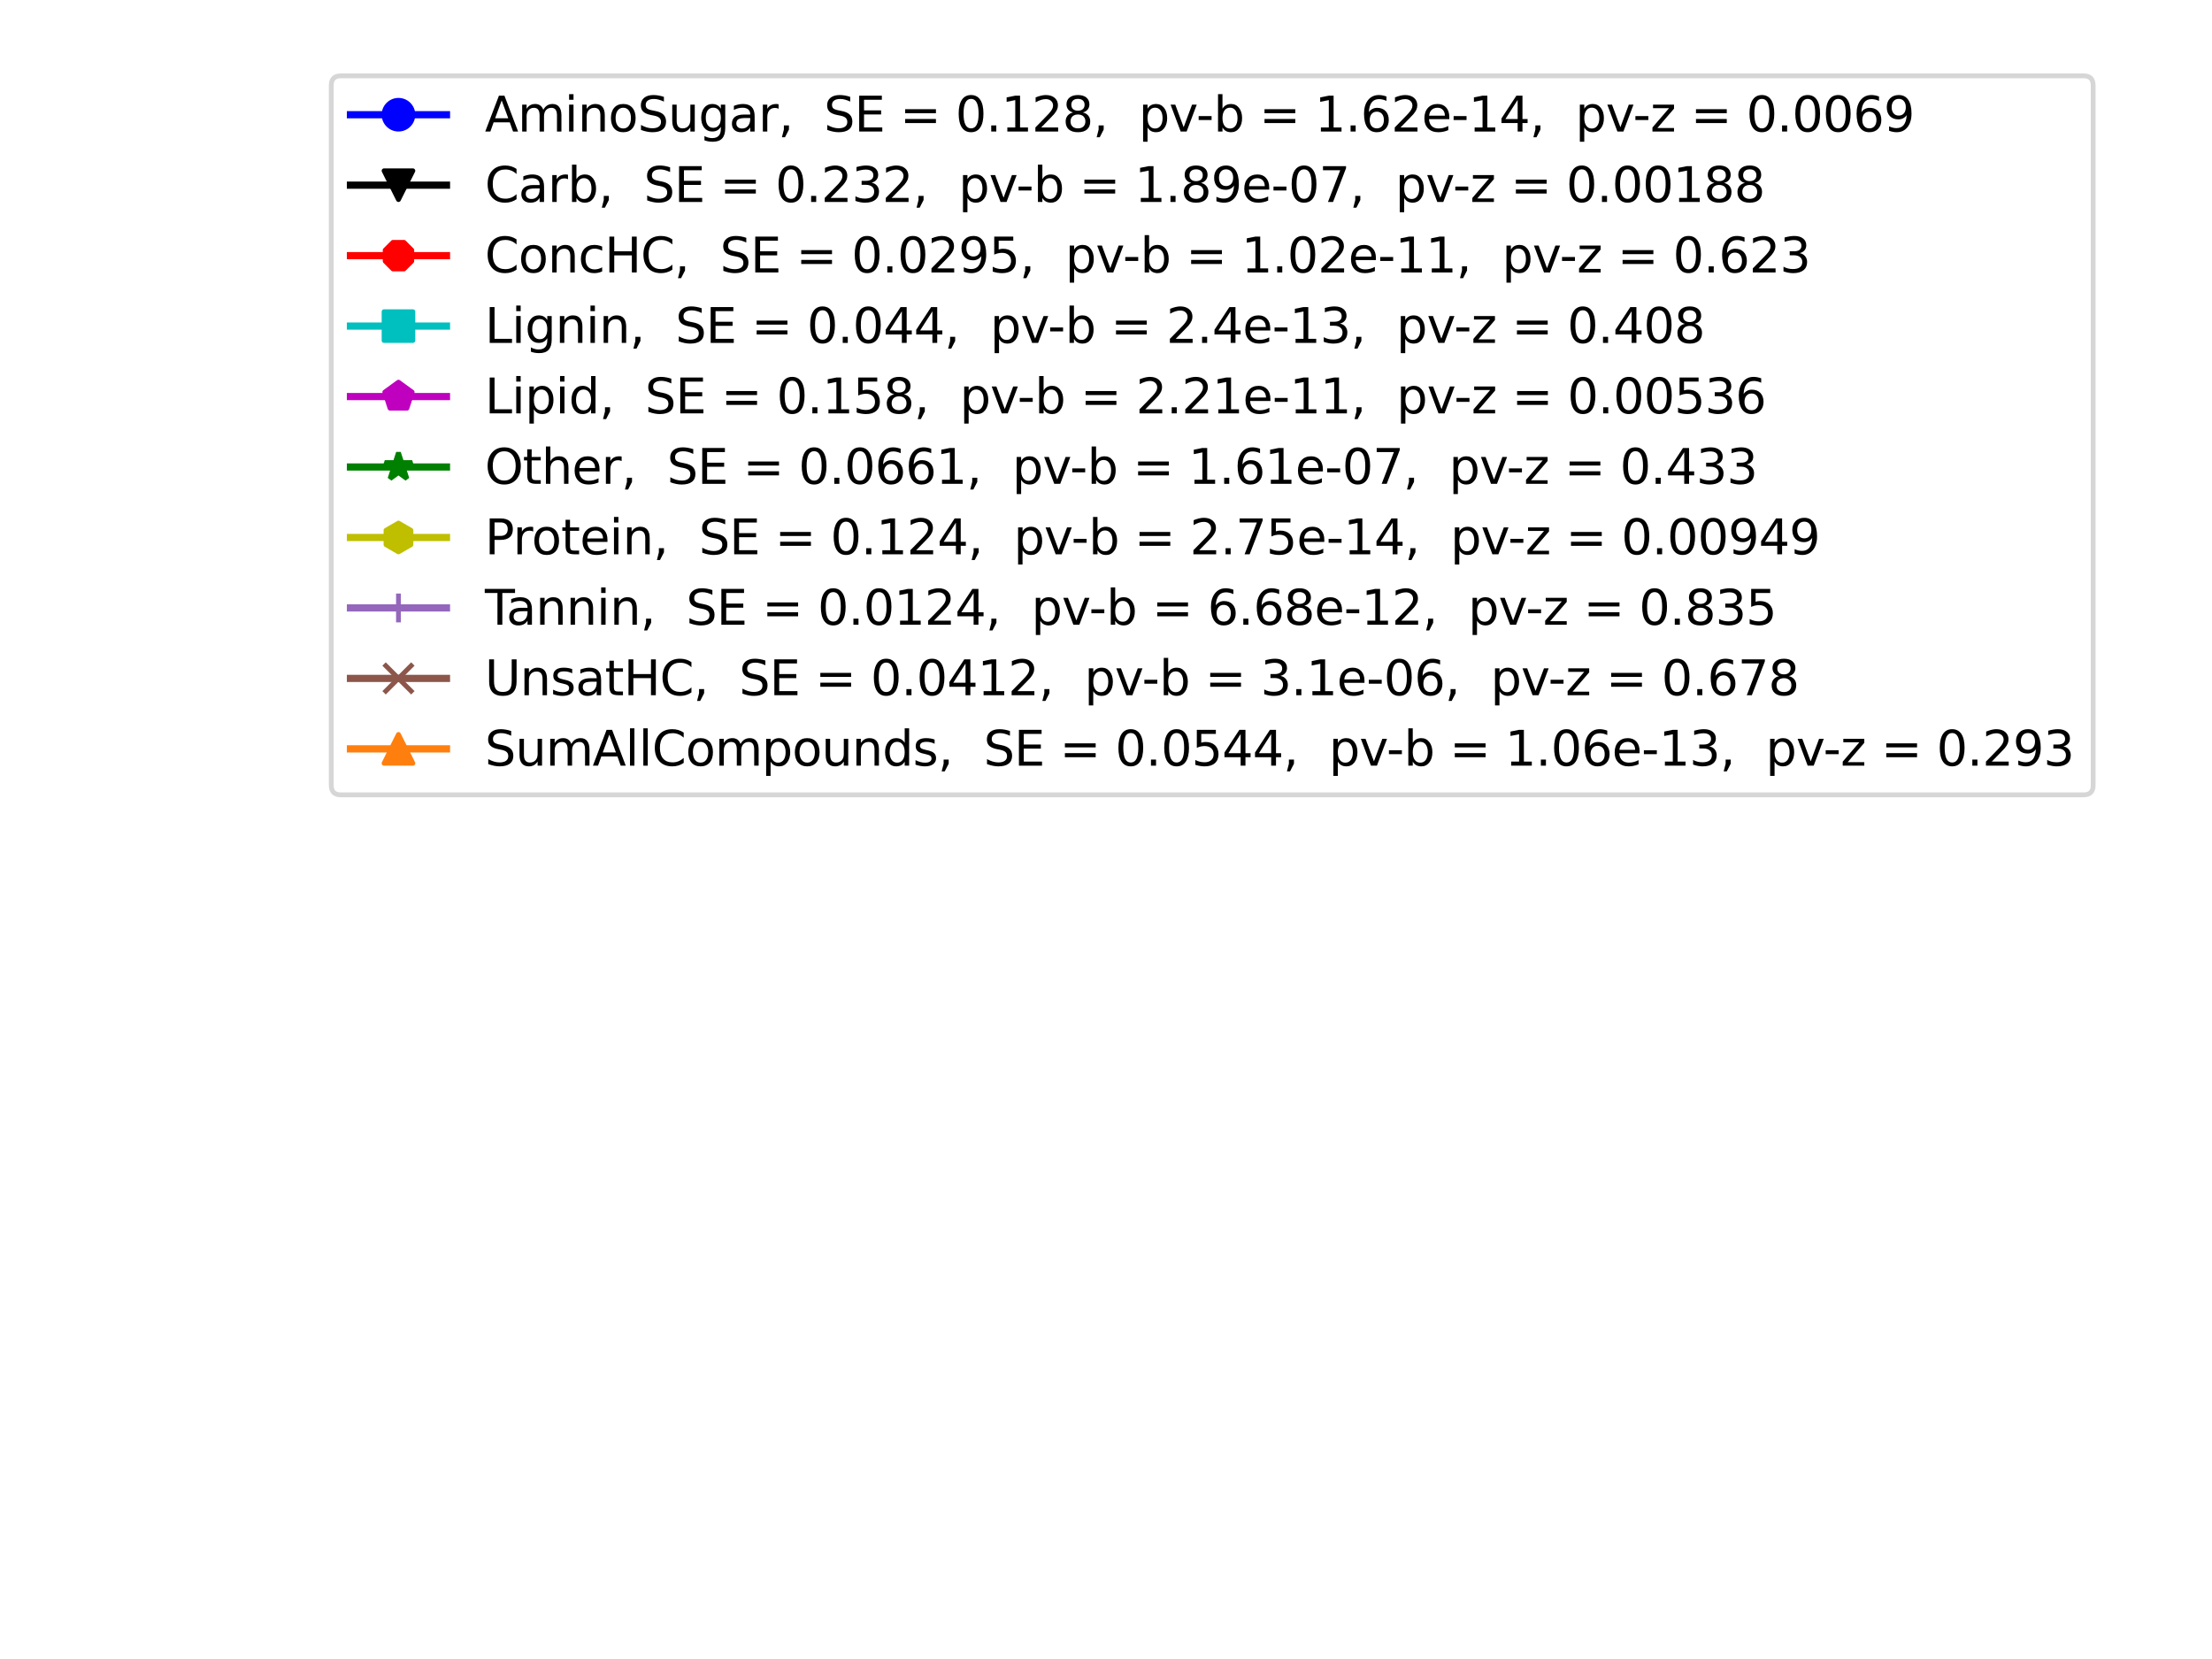 <?xml version="1.0" encoding="utf-8" standalone="no"?>
<!DOCTYPE svg PUBLIC "-//W3C//DTD SVG 1.1//EN"
  "http://www.w3.org/Graphics/SVG/1.1/DTD/svg11.dtd">
<svg xmlns:xlink="http://www.w3.org/1999/xlink" width="460.8pt" height="345.6pt" viewBox="0 0 460.8 345.6" xmlns="http://www.w3.org/2000/svg" version="1.1">
 <defs>
  <style type="text/css">*{stroke-linejoin: round; stroke-linecap: butt}</style>
 </defs>
 <g id="figure_1">
  <g id="patch_1">
   <path d="M 0 345.6 
L 460.8 345.6 
L 460.8 0 
L 0 0 
z
" style="fill: #ffffff"/>
  </g>
  <g id="axes_1">
   <g id="line2d_1"/>
   <g id="line2d_2"/>
   <g id="line2d_3"/>
   <g id="line2d_4"/>
   <g id="line2d_5"/>
   <g id="line2d_6"/>
   <g id="line2d_7"/>
   <g id="line2d_8"/>
   <g id="line2d_9"/>
   <g id="line2d_10"/>
   <g id="legend_1">
    <g id="patch_2">
     <path d="M 71.008 165.581 
L 434.044 165.581 
Q 436.044 165.581 436.044 163.581 
L 436.044 17.8 
Q 436.044 15.8 434.044 15.8 
L 71.008 15.8 
Q 69.008 15.8 69.008 17.8 
L 69.008 163.581 
Q 69.008 165.581 71.008 165.581 
z
" style="fill: #ffffff; opacity: 0.8; stroke: #cccccc; stroke-linejoin: miter"/>
    </g>
    <g id="line2d_11">
     <path d="M 73.008 23.898 
L 83.008 23.898 
L 93.008 23.898 
" style="fill: none; stroke: #0000ff; stroke-width: 1.5; stroke-linecap: square"/>
     <defs>
      <path id="m16106412a1" d="M 0 3 
C 0.796 3 1.559 2.684 2.121 2.121 
C 2.684 1.559 3 0.796 3 0 
C 3 -0.796 2.684 -1.559 2.121 -2.121 
C 1.559 -2.684 0.796 -3 0 -3 
C -0.796 -3 -1.559 -2.684 -2.121 -2.121 
C -2.684 -1.559 -3 -0.796 -3 0 
C -3 0.796 -2.684 1.559 -2.121 2.121 
C -1.559 2.684 -0.796 3 0 3 
z
" style="stroke: #0000ff"/>
     </defs>
     <g>
      <use xlink:href="#m16106412a1" x="83.008" y="23.898" style="fill: #0000ff; stroke: #0000ff"/>
     </g>
    </g>
    <g id="text_1">
     <!-- AminoSugar,  SE = 0.128,  pv-b = 1.62e-14,  pv-z = 0.0069 -->
     <g transform="translate(101.008 27.398)scale(0.1 -0.1)">
      <defs>
       <path id="DejaVuSans-41" d="M 2188 4044 
L 1331 1722 
L 3047 1722 
L 2188 4044 
z
M 1831 4666 
L 2547 4666 
L 4325 0 
L 3669 0 
L 3244 1197 
L 1141 1197 
L 716 0 
L 50 0 
L 1831 4666 
z
" transform="scale(0.016)"/>
       <path id="DejaVuSans-6d" d="M 3328 2828 
Q 3544 3216 3844 3400 
Q 4144 3584 4550 3584 
Q 5097 3584 5394 3201 
Q 5691 2819 5691 2113 
L 5691 0 
L 5113 0 
L 5113 2094 
Q 5113 2597 4934 2840 
Q 4756 3084 4391 3084 
Q 3944 3084 3684 2787 
Q 3425 2491 3425 1978 
L 3425 0 
L 2847 0 
L 2847 2094 
Q 2847 2600 2669 2842 
Q 2491 3084 2119 3084 
Q 1678 3084 1418 2786 
Q 1159 2488 1159 1978 
L 1159 0 
L 581 0 
L 581 3500 
L 1159 3500 
L 1159 2956 
Q 1356 3278 1631 3431 
Q 1906 3584 2284 3584 
Q 2666 3584 2933 3390 
Q 3200 3197 3328 2828 
z
" transform="scale(0.016)"/>
       <path id="DejaVuSans-69" d="M 603 3500 
L 1178 3500 
L 1178 0 
L 603 0 
L 603 3500 
z
M 603 4863 
L 1178 4863 
L 1178 4134 
L 603 4134 
L 603 4863 
z
" transform="scale(0.016)"/>
       <path id="DejaVuSans-6e" d="M 3513 2113 
L 3513 0 
L 2938 0 
L 2938 2094 
Q 2938 2591 2744 2837 
Q 2550 3084 2163 3084 
Q 1697 3084 1428 2787 
Q 1159 2491 1159 1978 
L 1159 0 
L 581 0 
L 581 3500 
L 1159 3500 
L 1159 2956 
Q 1366 3272 1645 3428 
Q 1925 3584 2291 3584 
Q 2894 3584 3203 3211 
Q 3513 2838 3513 2113 
z
" transform="scale(0.016)"/>
       <path id="DejaVuSans-6f" d="M 1959 3097 
Q 1497 3097 1228 2736 
Q 959 2375 959 1747 
Q 959 1119 1226 758 
Q 1494 397 1959 397 
Q 2419 397 2687 759 
Q 2956 1122 2956 1747 
Q 2956 2369 2687 2733 
Q 2419 3097 1959 3097 
z
M 1959 3584 
Q 2709 3584 3137 3096 
Q 3566 2609 3566 1747 
Q 3566 888 3137 398 
Q 2709 -91 1959 -91 
Q 1206 -91 779 398 
Q 353 888 353 1747 
Q 353 2609 779 3096 
Q 1206 3584 1959 3584 
z
" transform="scale(0.016)"/>
       <path id="DejaVuSans-53" d="M 3425 4513 
L 3425 3897 
Q 3066 4069 2747 4153 
Q 2428 4238 2131 4238 
Q 1616 4238 1336 4038 
Q 1056 3838 1056 3469 
Q 1056 3159 1242 3001 
Q 1428 2844 1947 2747 
L 2328 2669 
Q 3034 2534 3370 2195 
Q 3706 1856 3706 1288 
Q 3706 609 3251 259 
Q 2797 -91 1919 -91 
Q 1588 -91 1214 -16 
Q 841 59 441 206 
L 441 856 
Q 825 641 1194 531 
Q 1563 422 1919 422 
Q 2459 422 2753 634 
Q 3047 847 3047 1241 
Q 3047 1584 2836 1778 
Q 2625 1972 2144 2069 
L 1759 2144 
Q 1053 2284 737 2584 
Q 422 2884 422 3419 
Q 422 4038 858 4394 
Q 1294 4750 2059 4750 
Q 2388 4750 2728 4690 
Q 3069 4631 3425 4513 
z
" transform="scale(0.016)"/>
       <path id="DejaVuSans-75" d="M 544 1381 
L 544 3500 
L 1119 3500 
L 1119 1403 
Q 1119 906 1312 657 
Q 1506 409 1894 409 
Q 2359 409 2629 706 
Q 2900 1003 2900 1516 
L 2900 3500 
L 3475 3500 
L 3475 0 
L 2900 0 
L 2900 538 
Q 2691 219 2414 64 
Q 2138 -91 1772 -91 
Q 1169 -91 856 284 
Q 544 659 544 1381 
z
M 1991 3584 
L 1991 3584 
z
" transform="scale(0.016)"/>
       <path id="DejaVuSans-67" d="M 2906 1791 
Q 2906 2416 2648 2759 
Q 2391 3103 1925 3103 
Q 1463 3103 1205 2759 
Q 947 2416 947 1791 
Q 947 1169 1205 825 
Q 1463 481 1925 481 
Q 2391 481 2648 825 
Q 2906 1169 2906 1791 
z
M 3481 434 
Q 3481 -459 3084 -895 
Q 2688 -1331 1869 -1331 
Q 1566 -1331 1297 -1286 
Q 1028 -1241 775 -1147 
L 775 -588 
Q 1028 -725 1275 -790 
Q 1522 -856 1778 -856 
Q 2344 -856 2625 -561 
Q 2906 -266 2906 331 
L 2906 616 
Q 2728 306 2450 153 
Q 2172 0 1784 0 
Q 1141 0 747 490 
Q 353 981 353 1791 
Q 353 2603 747 3093 
Q 1141 3584 1784 3584 
Q 2172 3584 2450 3431 
Q 2728 3278 2906 2969 
L 2906 3500 
L 3481 3500 
L 3481 434 
z
" transform="scale(0.016)"/>
       <path id="DejaVuSans-61" d="M 2194 1759 
Q 1497 1759 1228 1600 
Q 959 1441 959 1056 
Q 959 750 1161 570 
Q 1363 391 1709 391 
Q 2188 391 2477 730 
Q 2766 1069 2766 1631 
L 2766 1759 
L 2194 1759 
z
M 3341 1997 
L 3341 0 
L 2766 0 
L 2766 531 
Q 2569 213 2275 61 
Q 1981 -91 1556 -91 
Q 1019 -91 701 211 
Q 384 513 384 1019 
Q 384 1609 779 1909 
Q 1175 2209 1959 2209 
L 2766 2209 
L 2766 2266 
Q 2766 2663 2505 2880 
Q 2244 3097 1772 3097 
Q 1472 3097 1187 3025 
Q 903 2953 641 2809 
L 641 3341 
Q 956 3463 1253 3523 
Q 1550 3584 1831 3584 
Q 2591 3584 2966 3190 
Q 3341 2797 3341 1997 
z
" transform="scale(0.016)"/>
       <path id="DejaVuSans-72" d="M 2631 2963 
Q 2534 3019 2420 3045 
Q 2306 3072 2169 3072 
Q 1681 3072 1420 2755 
Q 1159 2438 1159 1844 
L 1159 0 
L 581 0 
L 581 3500 
L 1159 3500 
L 1159 2956 
Q 1341 3275 1631 3429 
Q 1922 3584 2338 3584 
Q 2397 3584 2469 3576 
Q 2541 3569 2628 3553 
L 2631 2963 
z
" transform="scale(0.016)"/>
       <path id="DejaVuSans-2c" d="M 750 794 
L 1409 794 
L 1409 256 
L 897 -744 
L 494 -744 
L 750 256 
L 750 794 
z
" transform="scale(0.016)"/>
       <path id="DejaVuSans-20" transform="scale(0.016)"/>
       <path id="DejaVuSans-45" d="M 628 4666 
L 3578 4666 
L 3578 4134 
L 1259 4134 
L 1259 2753 
L 3481 2753 
L 3481 2222 
L 1259 2222 
L 1259 531 
L 3634 531 
L 3634 0 
L 628 0 
L 628 4666 
z
" transform="scale(0.016)"/>
       <path id="DejaVuSans-3d" d="M 678 2906 
L 4684 2906 
L 4684 2381 
L 678 2381 
L 678 2906 
z
M 678 1631 
L 4684 1631 
L 4684 1100 
L 678 1100 
L 678 1631 
z
" transform="scale(0.016)"/>
       <path id="DejaVuSans-30" d="M 2034 4250 
Q 1547 4250 1301 3770 
Q 1056 3291 1056 2328 
Q 1056 1369 1301 889 
Q 1547 409 2034 409 
Q 2525 409 2770 889 
Q 3016 1369 3016 2328 
Q 3016 3291 2770 3770 
Q 2525 4250 2034 4250 
z
M 2034 4750 
Q 2819 4750 3233 4129 
Q 3647 3509 3647 2328 
Q 3647 1150 3233 529 
Q 2819 -91 2034 -91 
Q 1250 -91 836 529 
Q 422 1150 422 2328 
Q 422 3509 836 4129 
Q 1250 4750 2034 4750 
z
" transform="scale(0.016)"/>
       <path id="DejaVuSans-2e" d="M 684 794 
L 1344 794 
L 1344 0 
L 684 0 
L 684 794 
z
" transform="scale(0.016)"/>
       <path id="DejaVuSans-31" d="M 794 531 
L 1825 531 
L 1825 4091 
L 703 3866 
L 703 4441 
L 1819 4666 
L 2450 4666 
L 2450 531 
L 3481 531 
L 3481 0 
L 794 0 
L 794 531 
z
" transform="scale(0.016)"/>
       <path id="DejaVuSans-32" d="M 1228 531 
L 3431 531 
L 3431 0 
L 469 0 
L 469 531 
Q 828 903 1448 1529 
Q 2069 2156 2228 2338 
Q 2531 2678 2651 2914 
Q 2772 3150 2772 3378 
Q 2772 3750 2511 3984 
Q 2250 4219 1831 4219 
Q 1534 4219 1204 4116 
Q 875 4013 500 3803 
L 500 4441 
Q 881 4594 1212 4672 
Q 1544 4750 1819 4750 
Q 2544 4750 2975 4387 
Q 3406 4025 3406 3419 
Q 3406 3131 3298 2873 
Q 3191 2616 2906 2266 
Q 2828 2175 2409 1742 
Q 1991 1309 1228 531 
z
" transform="scale(0.016)"/>
       <path id="DejaVuSans-38" d="M 2034 2216 
Q 1584 2216 1326 1975 
Q 1069 1734 1069 1313 
Q 1069 891 1326 650 
Q 1584 409 2034 409 
Q 2484 409 2743 651 
Q 3003 894 3003 1313 
Q 3003 1734 2745 1975 
Q 2488 2216 2034 2216 
z
M 1403 2484 
Q 997 2584 770 2862 
Q 544 3141 544 3541 
Q 544 4100 942 4425 
Q 1341 4750 2034 4750 
Q 2731 4750 3128 4425 
Q 3525 4100 3525 3541 
Q 3525 3141 3298 2862 
Q 3072 2584 2669 2484 
Q 3125 2378 3379 2068 
Q 3634 1759 3634 1313 
Q 3634 634 3220 271 
Q 2806 -91 2034 -91 
Q 1263 -91 848 271 
Q 434 634 434 1313 
Q 434 1759 690 2068 
Q 947 2378 1403 2484 
z
M 1172 3481 
Q 1172 3119 1398 2916 
Q 1625 2713 2034 2713 
Q 2441 2713 2670 2916 
Q 2900 3119 2900 3481 
Q 2900 3844 2670 4047 
Q 2441 4250 2034 4250 
Q 1625 4250 1398 4047 
Q 1172 3844 1172 3481 
z
" transform="scale(0.016)"/>
       <path id="DejaVuSans-70" d="M 1159 525 
L 1159 -1331 
L 581 -1331 
L 581 3500 
L 1159 3500 
L 1159 2969 
Q 1341 3281 1617 3432 
Q 1894 3584 2278 3584 
Q 2916 3584 3314 3078 
Q 3713 2572 3713 1747 
Q 3713 922 3314 415 
Q 2916 -91 2278 -91 
Q 1894 -91 1617 61 
Q 1341 213 1159 525 
z
M 3116 1747 
Q 3116 2381 2855 2742 
Q 2594 3103 2138 3103 
Q 1681 3103 1420 2742 
Q 1159 2381 1159 1747 
Q 1159 1113 1420 752 
Q 1681 391 2138 391 
Q 2594 391 2855 752 
Q 3116 1113 3116 1747 
z
" transform="scale(0.016)"/>
       <path id="DejaVuSans-76" d="M 191 3500 
L 800 3500 
L 1894 563 
L 2988 3500 
L 3597 3500 
L 2284 0 
L 1503 0 
L 191 3500 
z
" transform="scale(0.016)"/>
       <path id="DejaVuSans-2d" d="M 313 2009 
L 1997 2009 
L 1997 1497 
L 313 1497 
L 313 2009 
z
" transform="scale(0.016)"/>
       <path id="DejaVuSans-62" d="M 3116 1747 
Q 3116 2381 2855 2742 
Q 2594 3103 2138 3103 
Q 1681 3103 1420 2742 
Q 1159 2381 1159 1747 
Q 1159 1113 1420 752 
Q 1681 391 2138 391 
Q 2594 391 2855 752 
Q 3116 1113 3116 1747 
z
M 1159 2969 
Q 1341 3281 1617 3432 
Q 1894 3584 2278 3584 
Q 2916 3584 3314 3078 
Q 3713 2572 3713 1747 
Q 3713 922 3314 415 
Q 2916 -91 2278 -91 
Q 1894 -91 1617 61 
Q 1341 213 1159 525 
L 1159 0 
L 581 0 
L 581 4863 
L 1159 4863 
L 1159 2969 
z
" transform="scale(0.016)"/>
       <path id="DejaVuSans-36" d="M 2113 2584 
Q 1688 2584 1439 2293 
Q 1191 2003 1191 1497 
Q 1191 994 1439 701 
Q 1688 409 2113 409 
Q 2538 409 2786 701 
Q 3034 994 3034 1497 
Q 3034 2003 2786 2293 
Q 2538 2584 2113 2584 
z
M 3366 4563 
L 3366 3988 
Q 3128 4100 2886 4159 
Q 2644 4219 2406 4219 
Q 1781 4219 1451 3797 
Q 1122 3375 1075 2522 
Q 1259 2794 1537 2939 
Q 1816 3084 2150 3084 
Q 2853 3084 3261 2657 
Q 3669 2231 3669 1497 
Q 3669 778 3244 343 
Q 2819 -91 2113 -91 
Q 1303 -91 875 529 
Q 447 1150 447 2328 
Q 447 3434 972 4092 
Q 1497 4750 2381 4750 
Q 2619 4750 2861 4703 
Q 3103 4656 3366 4563 
z
" transform="scale(0.016)"/>
       <path id="DejaVuSans-65" d="M 3597 1894 
L 3597 1613 
L 953 1613 
Q 991 1019 1311 708 
Q 1631 397 2203 397 
Q 2534 397 2845 478 
Q 3156 559 3463 722 
L 3463 178 
Q 3153 47 2828 -22 
Q 2503 -91 2169 -91 
Q 1331 -91 842 396 
Q 353 884 353 1716 
Q 353 2575 817 3079 
Q 1281 3584 2069 3584 
Q 2775 3584 3186 3129 
Q 3597 2675 3597 1894 
z
M 3022 2063 
Q 3016 2534 2758 2815 
Q 2500 3097 2075 3097 
Q 1594 3097 1305 2825 
Q 1016 2553 972 2059 
L 3022 2063 
z
" transform="scale(0.016)"/>
       <path id="DejaVuSans-34" d="M 2419 4116 
L 825 1625 
L 2419 1625 
L 2419 4116 
z
M 2253 4666 
L 3047 4666 
L 3047 1625 
L 3713 1625 
L 3713 1100 
L 3047 1100 
L 3047 0 
L 2419 0 
L 2419 1100 
L 313 1100 
L 313 1709 
L 2253 4666 
z
" transform="scale(0.016)"/>
       <path id="DejaVuSans-7a" d="M 353 3500 
L 3084 3500 
L 3084 2975 
L 922 459 
L 3084 459 
L 3084 0 
L 275 0 
L 275 525 
L 2438 3041 
L 353 3041 
L 353 3500 
z
" transform="scale(0.016)"/>
       <path id="DejaVuSans-39" d="M 703 97 
L 703 672 
Q 941 559 1184 500 
Q 1428 441 1663 441 
Q 2288 441 2617 861 
Q 2947 1281 2994 2138 
Q 2813 1869 2534 1725 
Q 2256 1581 1919 1581 
Q 1219 1581 811 2004 
Q 403 2428 403 3163 
Q 403 3881 828 4315 
Q 1253 4750 1959 4750 
Q 2769 4750 3195 4129 
Q 3622 3509 3622 2328 
Q 3622 1225 3098 567 
Q 2575 -91 1691 -91 
Q 1453 -91 1209 -44 
Q 966 3 703 97 
z
M 1959 2075 
Q 2384 2075 2632 2365 
Q 2881 2656 2881 3163 
Q 2881 3666 2632 3958 
Q 2384 4250 1959 4250 
Q 1534 4250 1286 3958 
Q 1038 3666 1038 3163 
Q 1038 2656 1286 2365 
Q 1534 2075 1959 2075 
z
" transform="scale(0.016)"/>
      </defs>
      <use xlink:href="#DejaVuSans-41"/>
      <use xlink:href="#DejaVuSans-6d" x="68.408"/>
      <use xlink:href="#DejaVuSans-69" x="165.82"/>
      <use xlink:href="#DejaVuSans-6e" x="193.604"/>
      <use xlink:href="#DejaVuSans-6f" x="256.982"/>
      <use xlink:href="#DejaVuSans-53" x="318.164"/>
      <use xlink:href="#DejaVuSans-75" x="381.641"/>
      <use xlink:href="#DejaVuSans-67" x="445.02"/>
      <use xlink:href="#DejaVuSans-61" x="508.496"/>
      <use xlink:href="#DejaVuSans-72" x="569.775"/>
      <use xlink:href="#DejaVuSans-2c" x="610.889"/>
      <use xlink:href="#DejaVuSans-20" x="642.676"/>
      <use xlink:href="#DejaVuSans-20" x="674.463"/>
      <use xlink:href="#DejaVuSans-53" x="706.25"/>
      <use xlink:href="#DejaVuSans-45" x="769.727"/>
      <use xlink:href="#DejaVuSans-20" x="832.91"/>
      <use xlink:href="#DejaVuSans-3d" x="864.697"/>
      <use xlink:href="#DejaVuSans-20" x="948.486"/>
      <use xlink:href="#DejaVuSans-30" x="980.273"/>
      <use xlink:href="#DejaVuSans-2e" x="1043.896"/>
      <use xlink:href="#DejaVuSans-31" x="1075.684"/>
      <use xlink:href="#DejaVuSans-32" x="1139.307"/>
      <use xlink:href="#DejaVuSans-38" x="1202.93"/>
      <use xlink:href="#DejaVuSans-2c" x="1266.553"/>
      <use xlink:href="#DejaVuSans-20" x="1298.34"/>
      <use xlink:href="#DejaVuSans-20" x="1330.127"/>
      <use xlink:href="#DejaVuSans-70" x="1361.914"/>
      <use xlink:href="#DejaVuSans-76" x="1425.391"/>
      <use xlink:href="#DejaVuSans-2d" x="1481.945"/>
      <use xlink:href="#DejaVuSans-62" x="1518.029"/>
      <use xlink:href="#DejaVuSans-20" x="1581.506"/>
      <use xlink:href="#DejaVuSans-3d" x="1613.293"/>
      <use xlink:href="#DejaVuSans-20" x="1697.082"/>
      <use xlink:href="#DejaVuSans-31" x="1728.869"/>
      <use xlink:href="#DejaVuSans-2e" x="1792.492"/>
      <use xlink:href="#DejaVuSans-36" x="1824.279"/>
      <use xlink:href="#DejaVuSans-32" x="1887.902"/>
      <use xlink:href="#DejaVuSans-65" x="1951.525"/>
      <use xlink:href="#DejaVuSans-2d" x="2013.049"/>
      <use xlink:href="#DejaVuSans-31" x="2049.133"/>
      <use xlink:href="#DejaVuSans-34" x="2112.756"/>
      <use xlink:href="#DejaVuSans-2c" x="2176.379"/>
      <use xlink:href="#DejaVuSans-20" x="2208.166"/>
      <use xlink:href="#DejaVuSans-20" x="2239.953"/>
      <use xlink:href="#DejaVuSans-70" x="2271.74"/>
      <use xlink:href="#DejaVuSans-76" x="2335.217"/>
      <use xlink:href="#DejaVuSans-2d" x="2391.771"/>
      <use xlink:href="#DejaVuSans-7a" x="2427.855"/>
      <use xlink:href="#DejaVuSans-20" x="2480.346"/>
      <use xlink:href="#DejaVuSans-3d" x="2512.133"/>
      <use xlink:href="#DejaVuSans-20" x="2595.922"/>
      <use xlink:href="#DejaVuSans-30" x="2627.709"/>
      <use xlink:href="#DejaVuSans-2e" x="2691.332"/>
      <use xlink:href="#DejaVuSans-30" x="2723.119"/>
      <use xlink:href="#DejaVuSans-30" x="2786.742"/>
      <use xlink:href="#DejaVuSans-36" x="2850.365"/>
      <use xlink:href="#DejaVuSans-39" x="2913.988"/>
     </g>
    </g>
    <g id="line2d_12">
     <path d="M 73.008 38.577 
L 83.008 38.577 
L 93.008 38.577 
" style="fill: none; stroke: #000000; stroke-width: 1.5; stroke-linecap: square"/>
     <defs>
      <path id="me9c50078ce" d="M -0 3 
L 3 -3 
L -3 -3 
z
" style="stroke: #000000; stroke-linejoin: miter"/>
     </defs>
     <g>
      <use xlink:href="#me9c50078ce" x="83.008" y="38.577" style="stroke: #000000; stroke-linejoin: miter"/>
     </g>
    </g>
    <g id="text_2">
     <!-- Carb,  SE = 0.232,  pv-b = 1.89e-07,  pv-z = 0.00188 -->
     <g transform="translate(101.008 42.077)scale(0.1 -0.1)">
      <defs>
       <path id="DejaVuSans-43" d="M 4122 4306 
L 4122 3641 
Q 3803 3938 3442 4084 
Q 3081 4231 2675 4231 
Q 1875 4231 1450 3742 
Q 1025 3253 1025 2328 
Q 1025 1406 1450 917 
Q 1875 428 2675 428 
Q 3081 428 3442 575 
Q 3803 722 4122 1019 
L 4122 359 
Q 3791 134 3420 21 
Q 3050 -91 2638 -91 
Q 1578 -91 968 557 
Q 359 1206 359 2328 
Q 359 3453 968 4101 
Q 1578 4750 2638 4750 
Q 3056 4750 3426 4639 
Q 3797 4528 4122 4306 
z
" transform="scale(0.016)"/>
       <path id="DejaVuSans-33" d="M 2597 2516 
Q 3050 2419 3304 2112 
Q 3559 1806 3559 1356 
Q 3559 666 3084 287 
Q 2609 -91 1734 -91 
Q 1441 -91 1130 -33 
Q 819 25 488 141 
L 488 750 
Q 750 597 1062 519 
Q 1375 441 1716 441 
Q 2309 441 2620 675 
Q 2931 909 2931 1356 
Q 2931 1769 2642 2001 
Q 2353 2234 1838 2234 
L 1294 2234 
L 1294 2753 
L 1863 2753 
Q 2328 2753 2575 2939 
Q 2822 3125 2822 3475 
Q 2822 3834 2567 4026 
Q 2313 4219 1838 4219 
Q 1578 4219 1281 4162 
Q 984 4106 628 3988 
L 628 4550 
Q 988 4650 1302 4700 
Q 1616 4750 1894 4750 
Q 2613 4750 3031 4423 
Q 3450 4097 3450 3541 
Q 3450 3153 3228 2886 
Q 3006 2619 2597 2516 
z
" transform="scale(0.016)"/>
       <path id="DejaVuSans-37" d="M 525 4666 
L 3525 4666 
L 3525 4397 
L 1831 0 
L 1172 0 
L 2766 4134 
L 525 4134 
L 525 4666 
z
" transform="scale(0.016)"/>
      </defs>
      <use xlink:href="#DejaVuSans-43"/>
      <use xlink:href="#DejaVuSans-61" x="69.824"/>
      <use xlink:href="#DejaVuSans-72" x="131.104"/>
      <use xlink:href="#DejaVuSans-62" x="172.217"/>
      <use xlink:href="#DejaVuSans-2c" x="235.693"/>
      <use xlink:href="#DejaVuSans-20" x="267.48"/>
      <use xlink:href="#DejaVuSans-20" x="299.268"/>
      <use xlink:href="#DejaVuSans-53" x="331.055"/>
      <use xlink:href="#DejaVuSans-45" x="394.531"/>
      <use xlink:href="#DejaVuSans-20" x="457.715"/>
      <use xlink:href="#DejaVuSans-3d" x="489.502"/>
      <use xlink:href="#DejaVuSans-20" x="573.291"/>
      <use xlink:href="#DejaVuSans-30" x="605.078"/>
      <use xlink:href="#DejaVuSans-2e" x="668.701"/>
      <use xlink:href="#DejaVuSans-32" x="700.488"/>
      <use xlink:href="#DejaVuSans-33" x="764.111"/>
      <use xlink:href="#DejaVuSans-32" x="827.734"/>
      <use xlink:href="#DejaVuSans-2c" x="891.357"/>
      <use xlink:href="#DejaVuSans-20" x="923.145"/>
      <use xlink:href="#DejaVuSans-20" x="954.932"/>
      <use xlink:href="#DejaVuSans-70" x="986.719"/>
      <use xlink:href="#DejaVuSans-76" x="1050.195"/>
      <use xlink:href="#DejaVuSans-2d" x="1106.75"/>
      <use xlink:href="#DejaVuSans-62" x="1142.834"/>
      <use xlink:href="#DejaVuSans-20" x="1206.311"/>
      <use xlink:href="#DejaVuSans-3d" x="1238.098"/>
      <use xlink:href="#DejaVuSans-20" x="1321.887"/>
      <use xlink:href="#DejaVuSans-31" x="1353.674"/>
      <use xlink:href="#DejaVuSans-2e" x="1417.297"/>
      <use xlink:href="#DejaVuSans-38" x="1449.084"/>
      <use xlink:href="#DejaVuSans-39" x="1512.707"/>
      <use xlink:href="#DejaVuSans-65" x="1576.33"/>
      <use xlink:href="#DejaVuSans-2d" x="1637.854"/>
      <use xlink:href="#DejaVuSans-30" x="1673.938"/>
      <use xlink:href="#DejaVuSans-37" x="1737.561"/>
      <use xlink:href="#DejaVuSans-2c" x="1801.184"/>
      <use xlink:href="#DejaVuSans-20" x="1832.971"/>
      <use xlink:href="#DejaVuSans-20" x="1864.758"/>
      <use xlink:href="#DejaVuSans-70" x="1896.545"/>
      <use xlink:href="#DejaVuSans-76" x="1960.021"/>
      <use xlink:href="#DejaVuSans-2d" x="2016.576"/>
      <use xlink:href="#DejaVuSans-7a" x="2052.66"/>
      <use xlink:href="#DejaVuSans-20" x="2105.15"/>
      <use xlink:href="#DejaVuSans-3d" x="2136.938"/>
      <use xlink:href="#DejaVuSans-20" x="2220.727"/>
      <use xlink:href="#DejaVuSans-30" x="2252.514"/>
      <use xlink:href="#DejaVuSans-2e" x="2316.137"/>
      <use xlink:href="#DejaVuSans-30" x="2347.924"/>
      <use xlink:href="#DejaVuSans-30" x="2411.547"/>
      <use xlink:href="#DejaVuSans-31" x="2475.17"/>
      <use xlink:href="#DejaVuSans-38" x="2538.793"/>
      <use xlink:href="#DejaVuSans-38" x="2602.416"/>
     </g>
    </g>
    <g id="line2d_13">
     <path d="M 73.008 53.255 
L 83.008 53.255 
L 93.008 53.255 
" style="fill: none; stroke: #ff0000; stroke-width: 1.5; stroke-linecap: square"/>
     <defs>
      <path id="m10c0d65915" d="M -1.148 -2.772 
L -2.772 -1.148 
L -2.772 1.148 
L -1.148 2.772 
L 1.148 2.772 
L 2.772 1.148 
L 2.772 -1.148 
L 1.148 -2.772 
z
" style="stroke: #ff0000; stroke-linejoin: miter"/>
     </defs>
     <g>
      <use xlink:href="#m10c0d65915" x="83.008" y="53.255" style="fill: #ff0000; stroke: #ff0000; stroke-linejoin: miter"/>
     </g>
    </g>
    <g id="text_3">
     <!-- ConcHC,  SE = 0.0295,  pv-b = 1.02e-11,  pv-z = 0.623 -->
     <g transform="translate(101.008 56.755)scale(0.1 -0.1)">
      <defs>
       <path id="DejaVuSans-63" d="M 3122 3366 
L 3122 2828 
Q 2878 2963 2633 3030 
Q 2388 3097 2138 3097 
Q 1578 3097 1268 2742 
Q 959 2388 959 1747 
Q 959 1106 1268 751 
Q 1578 397 2138 397 
Q 2388 397 2633 464 
Q 2878 531 3122 666 
L 3122 134 
Q 2881 22 2623 -34 
Q 2366 -91 2075 -91 
Q 1284 -91 818 406 
Q 353 903 353 1747 
Q 353 2603 823 3093 
Q 1294 3584 2113 3584 
Q 2378 3584 2631 3529 
Q 2884 3475 3122 3366 
z
" transform="scale(0.016)"/>
       <path id="DejaVuSans-48" d="M 628 4666 
L 1259 4666 
L 1259 2753 
L 3553 2753 
L 3553 4666 
L 4184 4666 
L 4184 0 
L 3553 0 
L 3553 2222 
L 1259 2222 
L 1259 0 
L 628 0 
L 628 4666 
z
" transform="scale(0.016)"/>
       <path id="DejaVuSans-35" d="M 691 4666 
L 3169 4666 
L 3169 4134 
L 1269 4134 
L 1269 2991 
Q 1406 3038 1543 3061 
Q 1681 3084 1819 3084 
Q 2600 3084 3056 2656 
Q 3513 2228 3513 1497 
Q 3513 744 3044 326 
Q 2575 -91 1722 -91 
Q 1428 -91 1123 -41 
Q 819 9 494 109 
L 494 744 
Q 775 591 1075 516 
Q 1375 441 1709 441 
Q 2250 441 2565 725 
Q 2881 1009 2881 1497 
Q 2881 1984 2565 2268 
Q 2250 2553 1709 2553 
Q 1456 2553 1204 2497 
Q 953 2441 691 2322 
L 691 4666 
z
" transform="scale(0.016)"/>
      </defs>
      <use xlink:href="#DejaVuSans-43"/>
      <use xlink:href="#DejaVuSans-6f" x="69.824"/>
      <use xlink:href="#DejaVuSans-6e" x="131.006"/>
      <use xlink:href="#DejaVuSans-63" x="194.385"/>
      <use xlink:href="#DejaVuSans-48" x="249.365"/>
      <use xlink:href="#DejaVuSans-43" x="324.561"/>
      <use xlink:href="#DejaVuSans-2c" x="394.385"/>
      <use xlink:href="#DejaVuSans-20" x="426.172"/>
      <use xlink:href="#DejaVuSans-20" x="457.959"/>
      <use xlink:href="#DejaVuSans-53" x="489.746"/>
      <use xlink:href="#DejaVuSans-45" x="553.223"/>
      <use xlink:href="#DejaVuSans-20" x="616.406"/>
      <use xlink:href="#DejaVuSans-3d" x="648.193"/>
      <use xlink:href="#DejaVuSans-20" x="731.982"/>
      <use xlink:href="#DejaVuSans-30" x="763.77"/>
      <use xlink:href="#DejaVuSans-2e" x="827.393"/>
      <use xlink:href="#DejaVuSans-30" x="859.18"/>
      <use xlink:href="#DejaVuSans-32" x="922.803"/>
      <use xlink:href="#DejaVuSans-39" x="986.426"/>
      <use xlink:href="#DejaVuSans-35" x="1050.049"/>
      <use xlink:href="#DejaVuSans-2c" x="1113.672"/>
      <use xlink:href="#DejaVuSans-20" x="1145.459"/>
      <use xlink:href="#DejaVuSans-20" x="1177.246"/>
      <use xlink:href="#DejaVuSans-70" x="1209.033"/>
      <use xlink:href="#DejaVuSans-76" x="1272.51"/>
      <use xlink:href="#DejaVuSans-2d" x="1329.064"/>
      <use xlink:href="#DejaVuSans-62" x="1365.148"/>
      <use xlink:href="#DejaVuSans-20" x="1428.625"/>
      <use xlink:href="#DejaVuSans-3d" x="1460.412"/>
      <use xlink:href="#DejaVuSans-20" x="1544.201"/>
      <use xlink:href="#DejaVuSans-31" x="1575.988"/>
      <use xlink:href="#DejaVuSans-2e" x="1639.611"/>
      <use xlink:href="#DejaVuSans-30" x="1671.398"/>
      <use xlink:href="#DejaVuSans-32" x="1735.021"/>
      <use xlink:href="#DejaVuSans-65" x="1798.645"/>
      <use xlink:href="#DejaVuSans-2d" x="1860.168"/>
      <use xlink:href="#DejaVuSans-31" x="1896.252"/>
      <use xlink:href="#DejaVuSans-31" x="1959.875"/>
      <use xlink:href="#DejaVuSans-2c" x="2023.498"/>
      <use xlink:href="#DejaVuSans-20" x="2055.285"/>
      <use xlink:href="#DejaVuSans-20" x="2087.072"/>
      <use xlink:href="#DejaVuSans-70" x="2118.859"/>
      <use xlink:href="#DejaVuSans-76" x="2182.336"/>
      <use xlink:href="#DejaVuSans-2d" x="2238.891"/>
      <use xlink:href="#DejaVuSans-7a" x="2274.975"/>
      <use xlink:href="#DejaVuSans-20" x="2327.465"/>
      <use xlink:href="#DejaVuSans-3d" x="2359.252"/>
      <use xlink:href="#DejaVuSans-20" x="2443.041"/>
      <use xlink:href="#DejaVuSans-30" x="2474.828"/>
      <use xlink:href="#DejaVuSans-2e" x="2538.451"/>
      <use xlink:href="#DejaVuSans-36" x="2570.238"/>
      <use xlink:href="#DejaVuSans-32" x="2633.861"/>
      <use xlink:href="#DejaVuSans-33" x="2697.484"/>
     </g>
    </g>
    <g id="line2d_14">
     <path d="M 73.008 67.933 
L 83.008 67.933 
L 93.008 67.933 
" style="fill: none; stroke: #00bfbf; stroke-width: 1.5; stroke-linecap: square"/>
     <defs>
      <path id="m9dab122a48" d="M -3 3 
L 3 3 
L 3 -3 
L -3 -3 
z
" style="stroke: #00bfbf; stroke-linejoin: miter"/>
     </defs>
     <g>
      <use xlink:href="#m9dab122a48" x="83.008" y="67.933" style="fill: #00bfbf; stroke: #00bfbf; stroke-linejoin: miter"/>
     </g>
    </g>
    <g id="text_4">
     <!-- Lignin,  SE = 0.044,  pv-b = 2.4e-13,  pv-z = 0.408 -->
     <g transform="translate(101.008 71.433)scale(0.1 -0.1)">
      <defs>
       <path id="DejaVuSans-4c" d="M 628 4666 
L 1259 4666 
L 1259 531 
L 3531 531 
L 3531 0 
L 628 0 
L 628 4666 
z
" transform="scale(0.016)"/>
      </defs>
      <use xlink:href="#DejaVuSans-4c"/>
      <use xlink:href="#DejaVuSans-69" x="55.713"/>
      <use xlink:href="#DejaVuSans-67" x="83.496"/>
      <use xlink:href="#DejaVuSans-6e" x="146.973"/>
      <use xlink:href="#DejaVuSans-69" x="210.352"/>
      <use xlink:href="#DejaVuSans-6e" x="238.135"/>
      <use xlink:href="#DejaVuSans-2c" x="301.514"/>
      <use xlink:href="#DejaVuSans-20" x="333.301"/>
      <use xlink:href="#DejaVuSans-20" x="365.088"/>
      <use xlink:href="#DejaVuSans-53" x="396.875"/>
      <use xlink:href="#DejaVuSans-45" x="460.352"/>
      <use xlink:href="#DejaVuSans-20" x="523.535"/>
      <use xlink:href="#DejaVuSans-3d" x="555.322"/>
      <use xlink:href="#DejaVuSans-20" x="639.111"/>
      <use xlink:href="#DejaVuSans-30" x="670.898"/>
      <use xlink:href="#DejaVuSans-2e" x="734.521"/>
      <use xlink:href="#DejaVuSans-30" x="766.309"/>
      <use xlink:href="#DejaVuSans-34" x="829.932"/>
      <use xlink:href="#DejaVuSans-34" x="893.555"/>
      <use xlink:href="#DejaVuSans-2c" x="957.178"/>
      <use xlink:href="#DejaVuSans-20" x="988.965"/>
      <use xlink:href="#DejaVuSans-20" x="1020.752"/>
      <use xlink:href="#DejaVuSans-70" x="1052.539"/>
      <use xlink:href="#DejaVuSans-76" x="1116.016"/>
      <use xlink:href="#DejaVuSans-2d" x="1172.57"/>
      <use xlink:href="#DejaVuSans-62" x="1208.654"/>
      <use xlink:href="#DejaVuSans-20" x="1272.131"/>
      <use xlink:href="#DejaVuSans-3d" x="1303.918"/>
      <use xlink:href="#DejaVuSans-20" x="1387.707"/>
      <use xlink:href="#DejaVuSans-32" x="1419.494"/>
      <use xlink:href="#DejaVuSans-2e" x="1483.117"/>
      <use xlink:href="#DejaVuSans-34" x="1514.904"/>
      <use xlink:href="#DejaVuSans-65" x="1578.527"/>
      <use xlink:href="#DejaVuSans-2d" x="1640.051"/>
      <use xlink:href="#DejaVuSans-31" x="1676.135"/>
      <use xlink:href="#DejaVuSans-33" x="1739.758"/>
      <use xlink:href="#DejaVuSans-2c" x="1803.381"/>
      <use xlink:href="#DejaVuSans-20" x="1835.168"/>
      <use xlink:href="#DejaVuSans-20" x="1866.955"/>
      <use xlink:href="#DejaVuSans-70" x="1898.742"/>
      <use xlink:href="#DejaVuSans-76" x="1962.219"/>
      <use xlink:href="#DejaVuSans-2d" x="2018.773"/>
      <use xlink:href="#DejaVuSans-7a" x="2054.857"/>
      <use xlink:href="#DejaVuSans-20" x="2107.348"/>
      <use xlink:href="#DejaVuSans-3d" x="2139.135"/>
      <use xlink:href="#DejaVuSans-20" x="2222.924"/>
      <use xlink:href="#DejaVuSans-30" x="2254.711"/>
      <use xlink:href="#DejaVuSans-2e" x="2318.334"/>
      <use xlink:href="#DejaVuSans-34" x="2350.121"/>
      <use xlink:href="#DejaVuSans-30" x="2413.744"/>
      <use xlink:href="#DejaVuSans-38" x="2477.367"/>
     </g>
    </g>
    <g id="line2d_15">
     <path d="M 73.008 82.611 
L 83.008 82.611 
L 93.008 82.611 
" style="fill: none; stroke: #bf00bf; stroke-width: 1.5; stroke-linecap: square"/>
     <defs>
      <path id="m1928e6cf62" d="M 0 -3 
L -2.853 -0.927 
L -1.763 2.427 
L 1.763 2.427 
L 2.853 -0.927 
z
" style="stroke: #bf00bf; stroke-linejoin: miter"/>
     </defs>
     <g>
      <use xlink:href="#m1928e6cf62" x="83.008" y="82.611" style="fill: #bf00bf; stroke: #bf00bf; stroke-linejoin: miter"/>
     </g>
    </g>
    <g id="text_5">
     <!-- Lipid,  SE = 0.158,  pv-b = 2.21e-11,  pv-z = 0.00536 -->
     <g transform="translate(101.008 86.111)scale(0.1 -0.1)">
      <defs>
       <path id="DejaVuSans-64" d="M 2906 2969 
L 2906 4863 
L 3481 4863 
L 3481 0 
L 2906 0 
L 2906 525 
Q 2725 213 2448 61 
Q 2172 -91 1784 -91 
Q 1150 -91 751 415 
Q 353 922 353 1747 
Q 353 2572 751 3078 
Q 1150 3584 1784 3584 
Q 2172 3584 2448 3432 
Q 2725 3281 2906 2969 
z
M 947 1747 
Q 947 1113 1208 752 
Q 1469 391 1925 391 
Q 2381 391 2643 752 
Q 2906 1113 2906 1747 
Q 2906 2381 2643 2742 
Q 2381 3103 1925 3103 
Q 1469 3103 1208 2742 
Q 947 2381 947 1747 
z
" transform="scale(0.016)"/>
      </defs>
      <use xlink:href="#DejaVuSans-4c"/>
      <use xlink:href="#DejaVuSans-69" x="55.713"/>
      <use xlink:href="#DejaVuSans-70" x="83.496"/>
      <use xlink:href="#DejaVuSans-69" x="146.973"/>
      <use xlink:href="#DejaVuSans-64" x="174.756"/>
      <use xlink:href="#DejaVuSans-2c" x="238.232"/>
      <use xlink:href="#DejaVuSans-20" x="270.02"/>
      <use xlink:href="#DejaVuSans-20" x="301.807"/>
      <use xlink:href="#DejaVuSans-53" x="333.594"/>
      <use xlink:href="#DejaVuSans-45" x="397.07"/>
      <use xlink:href="#DejaVuSans-20" x="460.254"/>
      <use xlink:href="#DejaVuSans-3d" x="492.041"/>
      <use xlink:href="#DejaVuSans-20" x="575.83"/>
      <use xlink:href="#DejaVuSans-30" x="607.617"/>
      <use xlink:href="#DejaVuSans-2e" x="671.24"/>
      <use xlink:href="#DejaVuSans-31" x="703.027"/>
      <use xlink:href="#DejaVuSans-35" x="766.65"/>
      <use xlink:href="#DejaVuSans-38" x="830.273"/>
      <use xlink:href="#DejaVuSans-2c" x="893.896"/>
      <use xlink:href="#DejaVuSans-20" x="925.684"/>
      <use xlink:href="#DejaVuSans-20" x="957.471"/>
      <use xlink:href="#DejaVuSans-70" x="989.258"/>
      <use xlink:href="#DejaVuSans-76" x="1052.734"/>
      <use xlink:href="#DejaVuSans-2d" x="1109.289"/>
      <use xlink:href="#DejaVuSans-62" x="1145.373"/>
      <use xlink:href="#DejaVuSans-20" x="1208.85"/>
      <use xlink:href="#DejaVuSans-3d" x="1240.637"/>
      <use xlink:href="#DejaVuSans-20" x="1324.426"/>
      <use xlink:href="#DejaVuSans-32" x="1356.213"/>
      <use xlink:href="#DejaVuSans-2e" x="1419.836"/>
      <use xlink:href="#DejaVuSans-32" x="1451.623"/>
      <use xlink:href="#DejaVuSans-31" x="1515.246"/>
      <use xlink:href="#DejaVuSans-65" x="1578.869"/>
      <use xlink:href="#DejaVuSans-2d" x="1640.393"/>
      <use xlink:href="#DejaVuSans-31" x="1676.477"/>
      <use xlink:href="#DejaVuSans-31" x="1740.1"/>
      <use xlink:href="#DejaVuSans-2c" x="1803.723"/>
      <use xlink:href="#DejaVuSans-20" x="1835.51"/>
      <use xlink:href="#DejaVuSans-20" x="1867.297"/>
      <use xlink:href="#DejaVuSans-70" x="1899.084"/>
      <use xlink:href="#DejaVuSans-76" x="1962.561"/>
      <use xlink:href="#DejaVuSans-2d" x="2019.115"/>
      <use xlink:href="#DejaVuSans-7a" x="2055.199"/>
      <use xlink:href="#DejaVuSans-20" x="2107.689"/>
      <use xlink:href="#DejaVuSans-3d" x="2139.477"/>
      <use xlink:href="#DejaVuSans-20" x="2223.266"/>
      <use xlink:href="#DejaVuSans-30" x="2255.053"/>
      <use xlink:href="#DejaVuSans-2e" x="2318.676"/>
      <use xlink:href="#DejaVuSans-30" x="2350.463"/>
      <use xlink:href="#DejaVuSans-30" x="2414.086"/>
      <use xlink:href="#DejaVuSans-35" x="2477.709"/>
      <use xlink:href="#DejaVuSans-33" x="2541.332"/>
      <use xlink:href="#DejaVuSans-36" x="2604.955"/>
     </g>
    </g>
    <g id="line2d_16">
     <path d="M 73.008 97.289 
L 83.008 97.289 
L 93.008 97.289 
" style="fill: none; stroke: #008000; stroke-width: 1.5; stroke-linecap: square"/>
     <defs>
      <path id="m1f68d1f7ed" d="M 0 -3 
L -0.674 -0.927 
L -2.853 -0.927 
L -1.09 0.354 
L -1.763 2.427 
L -0 1.146 
L 1.763 2.427 
L 1.09 0.354 
L 2.853 -0.927 
L 0.674 -0.927 
z
" style="stroke: #008000; stroke-linejoin: bevel"/>
     </defs>
     <g>
      <use xlink:href="#m1f68d1f7ed" x="83.008" y="97.289" style="fill: #008000; stroke: #008000; stroke-linejoin: bevel"/>
     </g>
    </g>
    <g id="text_6">
     <!-- Other,  SE = 0.0661,  pv-b = 1.61e-07,  pv-z = 0.433 -->
     <g transform="translate(101.008 100.789)scale(0.1 -0.1)">
      <defs>
       <path id="DejaVuSans-4f" d="M 2522 4238 
Q 1834 4238 1429 3725 
Q 1025 3213 1025 2328 
Q 1025 1447 1429 934 
Q 1834 422 2522 422 
Q 3209 422 3611 934 
Q 4013 1447 4013 2328 
Q 4013 3213 3611 3725 
Q 3209 4238 2522 4238 
z
M 2522 4750 
Q 3503 4750 4090 4092 
Q 4678 3434 4678 2328 
Q 4678 1225 4090 567 
Q 3503 -91 2522 -91 
Q 1538 -91 948 565 
Q 359 1222 359 2328 
Q 359 3434 948 4092 
Q 1538 4750 2522 4750 
z
" transform="scale(0.016)"/>
       <path id="DejaVuSans-74" d="M 1172 4494 
L 1172 3500 
L 2356 3500 
L 2356 3053 
L 1172 3053 
L 1172 1153 
Q 1172 725 1289 603 
Q 1406 481 1766 481 
L 2356 481 
L 2356 0 
L 1766 0 
Q 1100 0 847 248 
Q 594 497 594 1153 
L 594 3053 
L 172 3053 
L 172 3500 
L 594 3500 
L 594 4494 
L 1172 4494 
z
" transform="scale(0.016)"/>
       <path id="DejaVuSans-68" d="M 3513 2113 
L 3513 0 
L 2938 0 
L 2938 2094 
Q 2938 2591 2744 2837 
Q 2550 3084 2163 3084 
Q 1697 3084 1428 2787 
Q 1159 2491 1159 1978 
L 1159 0 
L 581 0 
L 581 4863 
L 1159 4863 
L 1159 2956 
Q 1366 3272 1645 3428 
Q 1925 3584 2291 3584 
Q 2894 3584 3203 3211 
Q 3513 2838 3513 2113 
z
" transform="scale(0.016)"/>
      </defs>
      <use xlink:href="#DejaVuSans-4f"/>
      <use xlink:href="#DejaVuSans-74" x="78.711"/>
      <use xlink:href="#DejaVuSans-68" x="117.92"/>
      <use xlink:href="#DejaVuSans-65" x="181.299"/>
      <use xlink:href="#DejaVuSans-72" x="242.822"/>
      <use xlink:href="#DejaVuSans-2c" x="283.936"/>
      <use xlink:href="#DejaVuSans-20" x="315.723"/>
      <use xlink:href="#DejaVuSans-20" x="347.51"/>
      <use xlink:href="#DejaVuSans-53" x="379.297"/>
      <use xlink:href="#DejaVuSans-45" x="442.773"/>
      <use xlink:href="#DejaVuSans-20" x="505.957"/>
      <use xlink:href="#DejaVuSans-3d" x="537.744"/>
      <use xlink:href="#DejaVuSans-20" x="621.533"/>
      <use xlink:href="#DejaVuSans-30" x="653.32"/>
      <use xlink:href="#DejaVuSans-2e" x="716.943"/>
      <use xlink:href="#DejaVuSans-30" x="748.73"/>
      <use xlink:href="#DejaVuSans-36" x="812.354"/>
      <use xlink:href="#DejaVuSans-36" x="875.977"/>
      <use xlink:href="#DejaVuSans-31" x="939.6"/>
      <use xlink:href="#DejaVuSans-2c" x="1003.223"/>
      <use xlink:href="#DejaVuSans-20" x="1035.01"/>
      <use xlink:href="#DejaVuSans-20" x="1066.797"/>
      <use xlink:href="#DejaVuSans-70" x="1098.584"/>
      <use xlink:href="#DejaVuSans-76" x="1162.061"/>
      <use xlink:href="#DejaVuSans-2d" x="1218.615"/>
      <use xlink:href="#DejaVuSans-62" x="1254.699"/>
      <use xlink:href="#DejaVuSans-20" x="1318.176"/>
      <use xlink:href="#DejaVuSans-3d" x="1349.963"/>
      <use xlink:href="#DejaVuSans-20" x="1433.752"/>
      <use xlink:href="#DejaVuSans-31" x="1465.539"/>
      <use xlink:href="#DejaVuSans-2e" x="1529.162"/>
      <use xlink:href="#DejaVuSans-36" x="1560.949"/>
      <use xlink:href="#DejaVuSans-31" x="1624.572"/>
      <use xlink:href="#DejaVuSans-65" x="1688.195"/>
      <use xlink:href="#DejaVuSans-2d" x="1749.719"/>
      <use xlink:href="#DejaVuSans-30" x="1785.803"/>
      <use xlink:href="#DejaVuSans-37" x="1849.426"/>
      <use xlink:href="#DejaVuSans-2c" x="1913.049"/>
      <use xlink:href="#DejaVuSans-20" x="1944.836"/>
      <use xlink:href="#DejaVuSans-20" x="1976.623"/>
      <use xlink:href="#DejaVuSans-70" x="2008.41"/>
      <use xlink:href="#DejaVuSans-76" x="2071.887"/>
      <use xlink:href="#DejaVuSans-2d" x="2128.441"/>
      <use xlink:href="#DejaVuSans-7a" x="2164.525"/>
      <use xlink:href="#DejaVuSans-20" x="2217.016"/>
      <use xlink:href="#DejaVuSans-3d" x="2248.803"/>
      <use xlink:href="#DejaVuSans-20" x="2332.592"/>
      <use xlink:href="#DejaVuSans-30" x="2364.379"/>
      <use xlink:href="#DejaVuSans-2e" x="2428.002"/>
      <use xlink:href="#DejaVuSans-34" x="2459.789"/>
      <use xlink:href="#DejaVuSans-33" x="2523.412"/>
      <use xlink:href="#DejaVuSans-33" x="2587.035"/>
     </g>
    </g>
    <g id="line2d_17">
     <path d="M 73.008 111.967 
L 83.008 111.967 
L 93.008 111.967 
" style="fill: none; stroke: #bfbf00; stroke-width: 1.5; stroke-linecap: square"/>
     <defs>
      <path id="m580c6a2de3" d="M 0 -3 
L -2.598 -1.5 
L -2.598 1.5 
L -0 3 
L 2.598 1.5 
L 2.598 -1.5 
z
" style="stroke: #bfbf00; stroke-linejoin: miter"/>
     </defs>
     <g>
      <use xlink:href="#m580c6a2de3" x="83.008" y="111.967" style="fill: #bfbf00; stroke: #bfbf00; stroke-linejoin: miter"/>
     </g>
    </g>
    <g id="text_7">
     <!-- Protein,  SE = 0.124,  pv-b = 2.75e-14,  pv-z = 0.00949 -->
     <g transform="translate(101.008 115.467)scale(0.1 -0.1)">
      <defs>
       <path id="DejaVuSans-50" d="M 1259 4147 
L 1259 2394 
L 2053 2394 
Q 2494 2394 2734 2622 
Q 2975 2850 2975 3272 
Q 2975 3691 2734 3919 
Q 2494 4147 2053 4147 
L 1259 4147 
z
M 628 4666 
L 2053 4666 
Q 2838 4666 3239 4311 
Q 3641 3956 3641 3272 
Q 3641 2581 3239 2228 
Q 2838 1875 2053 1875 
L 1259 1875 
L 1259 0 
L 628 0 
L 628 4666 
z
" transform="scale(0.016)"/>
      </defs>
      <use xlink:href="#DejaVuSans-50"/>
      <use xlink:href="#DejaVuSans-72" x="58.553"/>
      <use xlink:href="#DejaVuSans-6f" x="97.416"/>
      <use xlink:href="#DejaVuSans-74" x="158.598"/>
      <use xlink:href="#DejaVuSans-65" x="197.807"/>
      <use xlink:href="#DejaVuSans-69" x="259.33"/>
      <use xlink:href="#DejaVuSans-6e" x="287.113"/>
      <use xlink:href="#DejaVuSans-2c" x="350.492"/>
      <use xlink:href="#DejaVuSans-20" x="382.279"/>
      <use xlink:href="#DejaVuSans-20" x="414.066"/>
      <use xlink:href="#DejaVuSans-53" x="445.854"/>
      <use xlink:href="#DejaVuSans-45" x="509.33"/>
      <use xlink:href="#DejaVuSans-20" x="572.514"/>
      <use xlink:href="#DejaVuSans-3d" x="604.301"/>
      <use xlink:href="#DejaVuSans-20" x="688.09"/>
      <use xlink:href="#DejaVuSans-30" x="719.877"/>
      <use xlink:href="#DejaVuSans-2e" x="783.5"/>
      <use xlink:href="#DejaVuSans-31" x="815.287"/>
      <use xlink:href="#DejaVuSans-32" x="878.91"/>
      <use xlink:href="#DejaVuSans-34" x="942.533"/>
      <use xlink:href="#DejaVuSans-2c" x="1006.156"/>
      <use xlink:href="#DejaVuSans-20" x="1037.943"/>
      <use xlink:href="#DejaVuSans-20" x="1069.73"/>
      <use xlink:href="#DejaVuSans-70" x="1101.518"/>
      <use xlink:href="#DejaVuSans-76" x="1164.994"/>
      <use xlink:href="#DejaVuSans-2d" x="1221.549"/>
      <use xlink:href="#DejaVuSans-62" x="1257.633"/>
      <use xlink:href="#DejaVuSans-20" x="1321.109"/>
      <use xlink:href="#DejaVuSans-3d" x="1352.896"/>
      <use xlink:href="#DejaVuSans-20" x="1436.686"/>
      <use xlink:href="#DejaVuSans-32" x="1468.473"/>
      <use xlink:href="#DejaVuSans-2e" x="1532.096"/>
      <use xlink:href="#DejaVuSans-37" x="1563.883"/>
      <use xlink:href="#DejaVuSans-35" x="1627.506"/>
      <use xlink:href="#DejaVuSans-65" x="1691.129"/>
      <use xlink:href="#DejaVuSans-2d" x="1752.652"/>
      <use xlink:href="#DejaVuSans-31" x="1788.736"/>
      <use xlink:href="#DejaVuSans-34" x="1852.359"/>
      <use xlink:href="#DejaVuSans-2c" x="1915.982"/>
      <use xlink:href="#DejaVuSans-20" x="1947.77"/>
      <use xlink:href="#DejaVuSans-20" x="1979.557"/>
      <use xlink:href="#DejaVuSans-70" x="2011.344"/>
      <use xlink:href="#DejaVuSans-76" x="2074.82"/>
      <use xlink:href="#DejaVuSans-2d" x="2131.375"/>
      <use xlink:href="#DejaVuSans-7a" x="2167.459"/>
      <use xlink:href="#DejaVuSans-20" x="2219.949"/>
      <use xlink:href="#DejaVuSans-3d" x="2251.736"/>
      <use xlink:href="#DejaVuSans-20" x="2335.525"/>
      <use xlink:href="#DejaVuSans-30" x="2367.312"/>
      <use xlink:href="#DejaVuSans-2e" x="2430.936"/>
      <use xlink:href="#DejaVuSans-30" x="2462.723"/>
      <use xlink:href="#DejaVuSans-30" x="2526.346"/>
      <use xlink:href="#DejaVuSans-39" x="2589.969"/>
      <use xlink:href="#DejaVuSans-34" x="2653.592"/>
      <use xlink:href="#DejaVuSans-39" x="2717.215"/>
     </g>
    </g>
    <g id="line2d_18">
     <path d="M 73.008 126.645 
L 83.008 126.645 
L 93.008 126.645 
" style="fill: none; stroke: #9467bd; stroke-width: 1.5; stroke-linecap: square"/>
     <defs>
      <path id="m83cc43c303" d="M -3 0 
L 3 0 
M 0 3 
L 0 -3 
" style="stroke: #9467bd"/>
     </defs>
     <g>
      <use xlink:href="#m83cc43c303" x="83.008" y="126.645" style="fill: #9467bd; stroke: #9467bd"/>
     </g>
    </g>
    <g id="text_8">
     <!-- Tannin,  SE = 0.0124,  pv-b = 6.68e-12,  pv-z = 0.835 -->
     <g transform="translate(101.008 130.145)scale(0.1 -0.1)">
      <defs>
       <path id="DejaVuSans-54" d="M -19 4666 
L 3928 4666 
L 3928 4134 
L 2272 4134 
L 2272 0 
L 1638 0 
L 1638 4134 
L -19 4134 
L -19 4666 
z
" transform="scale(0.016)"/>
      </defs>
      <use xlink:href="#DejaVuSans-54"/>
      <use xlink:href="#DejaVuSans-61" x="44.584"/>
      <use xlink:href="#DejaVuSans-6e" x="105.863"/>
      <use xlink:href="#DejaVuSans-6e" x="169.242"/>
      <use xlink:href="#DejaVuSans-69" x="232.621"/>
      <use xlink:href="#DejaVuSans-6e" x="260.404"/>
      <use xlink:href="#DejaVuSans-2c" x="323.783"/>
      <use xlink:href="#DejaVuSans-20" x="355.57"/>
      <use xlink:href="#DejaVuSans-20" x="387.357"/>
      <use xlink:href="#DejaVuSans-53" x="419.145"/>
      <use xlink:href="#DejaVuSans-45" x="482.621"/>
      <use xlink:href="#DejaVuSans-20" x="545.805"/>
      <use xlink:href="#DejaVuSans-3d" x="577.592"/>
      <use xlink:href="#DejaVuSans-20" x="661.381"/>
      <use xlink:href="#DejaVuSans-30" x="693.168"/>
      <use xlink:href="#DejaVuSans-2e" x="756.791"/>
      <use xlink:href="#DejaVuSans-30" x="788.578"/>
      <use xlink:href="#DejaVuSans-31" x="852.201"/>
      <use xlink:href="#DejaVuSans-32" x="915.824"/>
      <use xlink:href="#DejaVuSans-34" x="979.447"/>
      <use xlink:href="#DejaVuSans-2c" x="1043.07"/>
      <use xlink:href="#DejaVuSans-20" x="1074.857"/>
      <use xlink:href="#DejaVuSans-20" x="1106.645"/>
      <use xlink:href="#DejaVuSans-70" x="1138.432"/>
      <use xlink:href="#DejaVuSans-76" x="1201.908"/>
      <use xlink:href="#DejaVuSans-2d" x="1258.463"/>
      <use xlink:href="#DejaVuSans-62" x="1294.547"/>
      <use xlink:href="#DejaVuSans-20" x="1358.023"/>
      <use xlink:href="#DejaVuSans-3d" x="1389.811"/>
      <use xlink:href="#DejaVuSans-20" x="1473.6"/>
      <use xlink:href="#DejaVuSans-36" x="1505.387"/>
      <use xlink:href="#DejaVuSans-2e" x="1569.01"/>
      <use xlink:href="#DejaVuSans-36" x="1600.797"/>
      <use xlink:href="#DejaVuSans-38" x="1664.42"/>
      <use xlink:href="#DejaVuSans-65" x="1728.043"/>
      <use xlink:href="#DejaVuSans-2d" x="1789.566"/>
      <use xlink:href="#DejaVuSans-31" x="1825.65"/>
      <use xlink:href="#DejaVuSans-32" x="1889.273"/>
      <use xlink:href="#DejaVuSans-2c" x="1952.896"/>
      <use xlink:href="#DejaVuSans-20" x="1984.684"/>
      <use xlink:href="#DejaVuSans-20" x="2016.471"/>
      <use xlink:href="#DejaVuSans-70" x="2048.258"/>
      <use xlink:href="#DejaVuSans-76" x="2111.734"/>
      <use xlink:href="#DejaVuSans-2d" x="2168.289"/>
      <use xlink:href="#DejaVuSans-7a" x="2204.373"/>
      <use xlink:href="#DejaVuSans-20" x="2256.863"/>
      <use xlink:href="#DejaVuSans-3d" x="2288.65"/>
      <use xlink:href="#DejaVuSans-20" x="2372.439"/>
      <use xlink:href="#DejaVuSans-30" x="2404.227"/>
      <use xlink:href="#DejaVuSans-2e" x="2467.85"/>
      <use xlink:href="#DejaVuSans-38" x="2499.637"/>
      <use xlink:href="#DejaVuSans-33" x="2563.26"/>
      <use xlink:href="#DejaVuSans-35" x="2626.883"/>
     </g>
    </g>
    <g id="line2d_19">
     <path d="M 73.008 141.323 
L 83.008 141.323 
L 93.008 141.323 
" style="fill: none; stroke: #8c564b; stroke-width: 1.5; stroke-linecap: square"/>
     <defs>
      <path id="mab79893025" d="M -3 3 
L 3 -3 
M -3 -3 
L 3 3 
" style="stroke: #8c564b"/>
     </defs>
     <g>
      <use xlink:href="#mab79893025" x="83.008" y="141.323" style="fill: #8c564b; stroke: #8c564b"/>
     </g>
    </g>
    <g id="text_9">
     <!-- UnsatHC,  SE = 0.0412,  pv-b = 3.1e-06,  pv-z = 0.678 -->
     <g transform="translate(101.008 144.823)scale(0.1 -0.1)">
      <defs>
       <path id="DejaVuSans-55" d="M 556 4666 
L 1191 4666 
L 1191 1831 
Q 1191 1081 1462 751 
Q 1734 422 2344 422 
Q 2950 422 3222 751 
Q 3494 1081 3494 1831 
L 3494 4666 
L 4128 4666 
L 4128 1753 
Q 4128 841 3676 375 
Q 3225 -91 2344 -91 
Q 1459 -91 1007 375 
Q 556 841 556 1753 
L 556 4666 
z
" transform="scale(0.016)"/>
       <path id="DejaVuSans-73" d="M 2834 3397 
L 2834 2853 
Q 2591 2978 2328 3040 
Q 2066 3103 1784 3103 
Q 1356 3103 1142 2972 
Q 928 2841 928 2578 
Q 928 2378 1081 2264 
Q 1234 2150 1697 2047 
L 1894 2003 
Q 2506 1872 2764 1633 
Q 3022 1394 3022 966 
Q 3022 478 2636 193 
Q 2250 -91 1575 -91 
Q 1294 -91 989 -36 
Q 684 19 347 128 
L 347 722 
Q 666 556 975 473 
Q 1284 391 1588 391 
Q 1994 391 2212 530 
Q 2431 669 2431 922 
Q 2431 1156 2273 1281 
Q 2116 1406 1581 1522 
L 1381 1569 
Q 847 1681 609 1914 
Q 372 2147 372 2553 
Q 372 3047 722 3315 
Q 1072 3584 1716 3584 
Q 2034 3584 2315 3537 
Q 2597 3491 2834 3397 
z
" transform="scale(0.016)"/>
      </defs>
      <use xlink:href="#DejaVuSans-55"/>
      <use xlink:href="#DejaVuSans-6e" x="73.193"/>
      <use xlink:href="#DejaVuSans-73" x="136.572"/>
      <use xlink:href="#DejaVuSans-61" x="188.672"/>
      <use xlink:href="#DejaVuSans-74" x="249.951"/>
      <use xlink:href="#DejaVuSans-48" x="289.16"/>
      <use xlink:href="#DejaVuSans-43" x="364.355"/>
      <use xlink:href="#DejaVuSans-2c" x="434.18"/>
      <use xlink:href="#DejaVuSans-20" x="465.967"/>
      <use xlink:href="#DejaVuSans-20" x="497.754"/>
      <use xlink:href="#DejaVuSans-53" x="529.541"/>
      <use xlink:href="#DejaVuSans-45" x="593.018"/>
      <use xlink:href="#DejaVuSans-20" x="656.201"/>
      <use xlink:href="#DejaVuSans-3d" x="687.988"/>
      <use xlink:href="#DejaVuSans-20" x="771.777"/>
      <use xlink:href="#DejaVuSans-30" x="803.564"/>
      <use xlink:href="#DejaVuSans-2e" x="867.188"/>
      <use xlink:href="#DejaVuSans-30" x="898.975"/>
      <use xlink:href="#DejaVuSans-34" x="962.598"/>
      <use xlink:href="#DejaVuSans-31" x="1026.221"/>
      <use xlink:href="#DejaVuSans-32" x="1089.844"/>
      <use xlink:href="#DejaVuSans-2c" x="1153.467"/>
      <use xlink:href="#DejaVuSans-20" x="1185.254"/>
      <use xlink:href="#DejaVuSans-20" x="1217.041"/>
      <use xlink:href="#DejaVuSans-70" x="1248.828"/>
      <use xlink:href="#DejaVuSans-76" x="1312.305"/>
      <use xlink:href="#DejaVuSans-2d" x="1368.859"/>
      <use xlink:href="#DejaVuSans-62" x="1404.943"/>
      <use xlink:href="#DejaVuSans-20" x="1468.42"/>
      <use xlink:href="#DejaVuSans-3d" x="1500.207"/>
      <use xlink:href="#DejaVuSans-20" x="1583.996"/>
      <use xlink:href="#DejaVuSans-33" x="1615.783"/>
      <use xlink:href="#DejaVuSans-2e" x="1679.406"/>
      <use xlink:href="#DejaVuSans-31" x="1711.193"/>
      <use xlink:href="#DejaVuSans-65" x="1774.816"/>
      <use xlink:href="#DejaVuSans-2d" x="1836.34"/>
      <use xlink:href="#DejaVuSans-30" x="1872.424"/>
      <use xlink:href="#DejaVuSans-36" x="1936.047"/>
      <use xlink:href="#DejaVuSans-2c" x="1999.67"/>
      <use xlink:href="#DejaVuSans-20" x="2031.457"/>
      <use xlink:href="#DejaVuSans-20" x="2063.244"/>
      <use xlink:href="#DejaVuSans-70" x="2095.031"/>
      <use xlink:href="#DejaVuSans-76" x="2158.508"/>
      <use xlink:href="#DejaVuSans-2d" x="2215.062"/>
      <use xlink:href="#DejaVuSans-7a" x="2251.146"/>
      <use xlink:href="#DejaVuSans-20" x="2303.637"/>
      <use xlink:href="#DejaVuSans-3d" x="2335.424"/>
      <use xlink:href="#DejaVuSans-20" x="2419.213"/>
      <use xlink:href="#DejaVuSans-30" x="2451"/>
      <use xlink:href="#DejaVuSans-2e" x="2514.623"/>
      <use xlink:href="#DejaVuSans-36" x="2546.41"/>
      <use xlink:href="#DejaVuSans-37" x="2610.033"/>
      <use xlink:href="#DejaVuSans-38" x="2673.656"/>
     </g>
    </g>
    <g id="line2d_20">
     <path d="M 73.008 156.002 
L 83.008 156.002 
L 93.008 156.002 
" style="fill: none; stroke: #ff7f0e; stroke-width: 1.5; stroke-linecap: square"/>
     <defs>
      <path id="me546883ae0" d="M 0 -3 
L -3 3 
L 3 3 
z
" style="stroke: #ff7f0e; stroke-linejoin: miter"/>
     </defs>
     <g>
      <use xlink:href="#me546883ae0" x="83.008" y="156.002" style="fill: #ff7f0e; stroke: #ff7f0e; stroke-linejoin: miter"/>
     </g>
    </g>
    <g id="text_10">
     <!-- SumAllCompounds,  SE = 0.0544,  pv-b = 1.06e-13,  pv-z = 0.293 -->
     <g transform="translate(101.008 159.502)scale(0.1 -0.1)">
      <defs>
       <path id="DejaVuSans-6c" d="M 603 4863 
L 1178 4863 
L 1178 0 
L 603 0 
L 603 4863 
z
" transform="scale(0.016)"/>
      </defs>
      <use xlink:href="#DejaVuSans-53"/>
      <use xlink:href="#DejaVuSans-75" x="63.477"/>
      <use xlink:href="#DejaVuSans-6d" x="126.855"/>
      <use xlink:href="#DejaVuSans-41" x="224.268"/>
      <use xlink:href="#DejaVuSans-6c" x="292.676"/>
      <use xlink:href="#DejaVuSans-6c" x="320.459"/>
      <use xlink:href="#DejaVuSans-43" x="348.242"/>
      <use xlink:href="#DejaVuSans-6f" x="418.066"/>
      <use xlink:href="#DejaVuSans-6d" x="479.248"/>
      <use xlink:href="#DejaVuSans-70" x="576.66"/>
      <use xlink:href="#DejaVuSans-6f" x="640.137"/>
      <use xlink:href="#DejaVuSans-75" x="701.318"/>
      <use xlink:href="#DejaVuSans-6e" x="764.697"/>
      <use xlink:href="#DejaVuSans-64" x="828.076"/>
      <use xlink:href="#DejaVuSans-73" x="891.553"/>
      <use xlink:href="#DejaVuSans-2c" x="943.652"/>
      <use xlink:href="#DejaVuSans-20" x="975.439"/>
      <use xlink:href="#DejaVuSans-20" x="1007.227"/>
      <use xlink:href="#DejaVuSans-53" x="1039.014"/>
      <use xlink:href="#DejaVuSans-45" x="1102.49"/>
      <use xlink:href="#DejaVuSans-20" x="1165.674"/>
      <use xlink:href="#DejaVuSans-3d" x="1197.461"/>
      <use xlink:href="#DejaVuSans-20" x="1281.25"/>
      <use xlink:href="#DejaVuSans-30" x="1313.037"/>
      <use xlink:href="#DejaVuSans-2e" x="1376.66"/>
      <use xlink:href="#DejaVuSans-30" x="1408.447"/>
      <use xlink:href="#DejaVuSans-35" x="1472.07"/>
      <use xlink:href="#DejaVuSans-34" x="1535.693"/>
      <use xlink:href="#DejaVuSans-34" x="1599.316"/>
      <use xlink:href="#DejaVuSans-2c" x="1662.939"/>
      <use xlink:href="#DejaVuSans-20" x="1694.727"/>
      <use xlink:href="#DejaVuSans-20" x="1726.514"/>
      <use xlink:href="#DejaVuSans-70" x="1758.301"/>
      <use xlink:href="#DejaVuSans-76" x="1821.777"/>
      <use xlink:href="#DejaVuSans-2d" x="1878.332"/>
      <use xlink:href="#DejaVuSans-62" x="1914.416"/>
      <use xlink:href="#DejaVuSans-20" x="1977.893"/>
      <use xlink:href="#DejaVuSans-3d" x="2009.68"/>
      <use xlink:href="#DejaVuSans-20" x="2093.469"/>
      <use xlink:href="#DejaVuSans-31" x="2125.256"/>
      <use xlink:href="#DejaVuSans-2e" x="2188.879"/>
      <use xlink:href="#DejaVuSans-30" x="2220.666"/>
      <use xlink:href="#DejaVuSans-36" x="2284.289"/>
      <use xlink:href="#DejaVuSans-65" x="2347.912"/>
      <use xlink:href="#DejaVuSans-2d" x="2409.436"/>
      <use xlink:href="#DejaVuSans-31" x="2445.52"/>
      <use xlink:href="#DejaVuSans-33" x="2509.143"/>
      <use xlink:href="#DejaVuSans-2c" x="2572.766"/>
      <use xlink:href="#DejaVuSans-20" x="2604.553"/>
      <use xlink:href="#DejaVuSans-20" x="2636.34"/>
      <use xlink:href="#DejaVuSans-70" x="2668.127"/>
      <use xlink:href="#DejaVuSans-76" x="2731.604"/>
      <use xlink:href="#DejaVuSans-2d" x="2788.158"/>
      <use xlink:href="#DejaVuSans-7a" x="2824.242"/>
      <use xlink:href="#DejaVuSans-20" x="2876.732"/>
      <use xlink:href="#DejaVuSans-3d" x="2908.52"/>
      <use xlink:href="#DejaVuSans-20" x="2992.309"/>
      <use xlink:href="#DejaVuSans-30" x="3024.096"/>
      <use xlink:href="#DejaVuSans-2e" x="3087.719"/>
      <use xlink:href="#DejaVuSans-32" x="3119.506"/>
      <use xlink:href="#DejaVuSans-39" x="3183.129"/>
      <use xlink:href="#DejaVuSans-33" x="3246.752"/>
     </g>
    </g>
   </g>
  </g>
 </g>
</svg>
